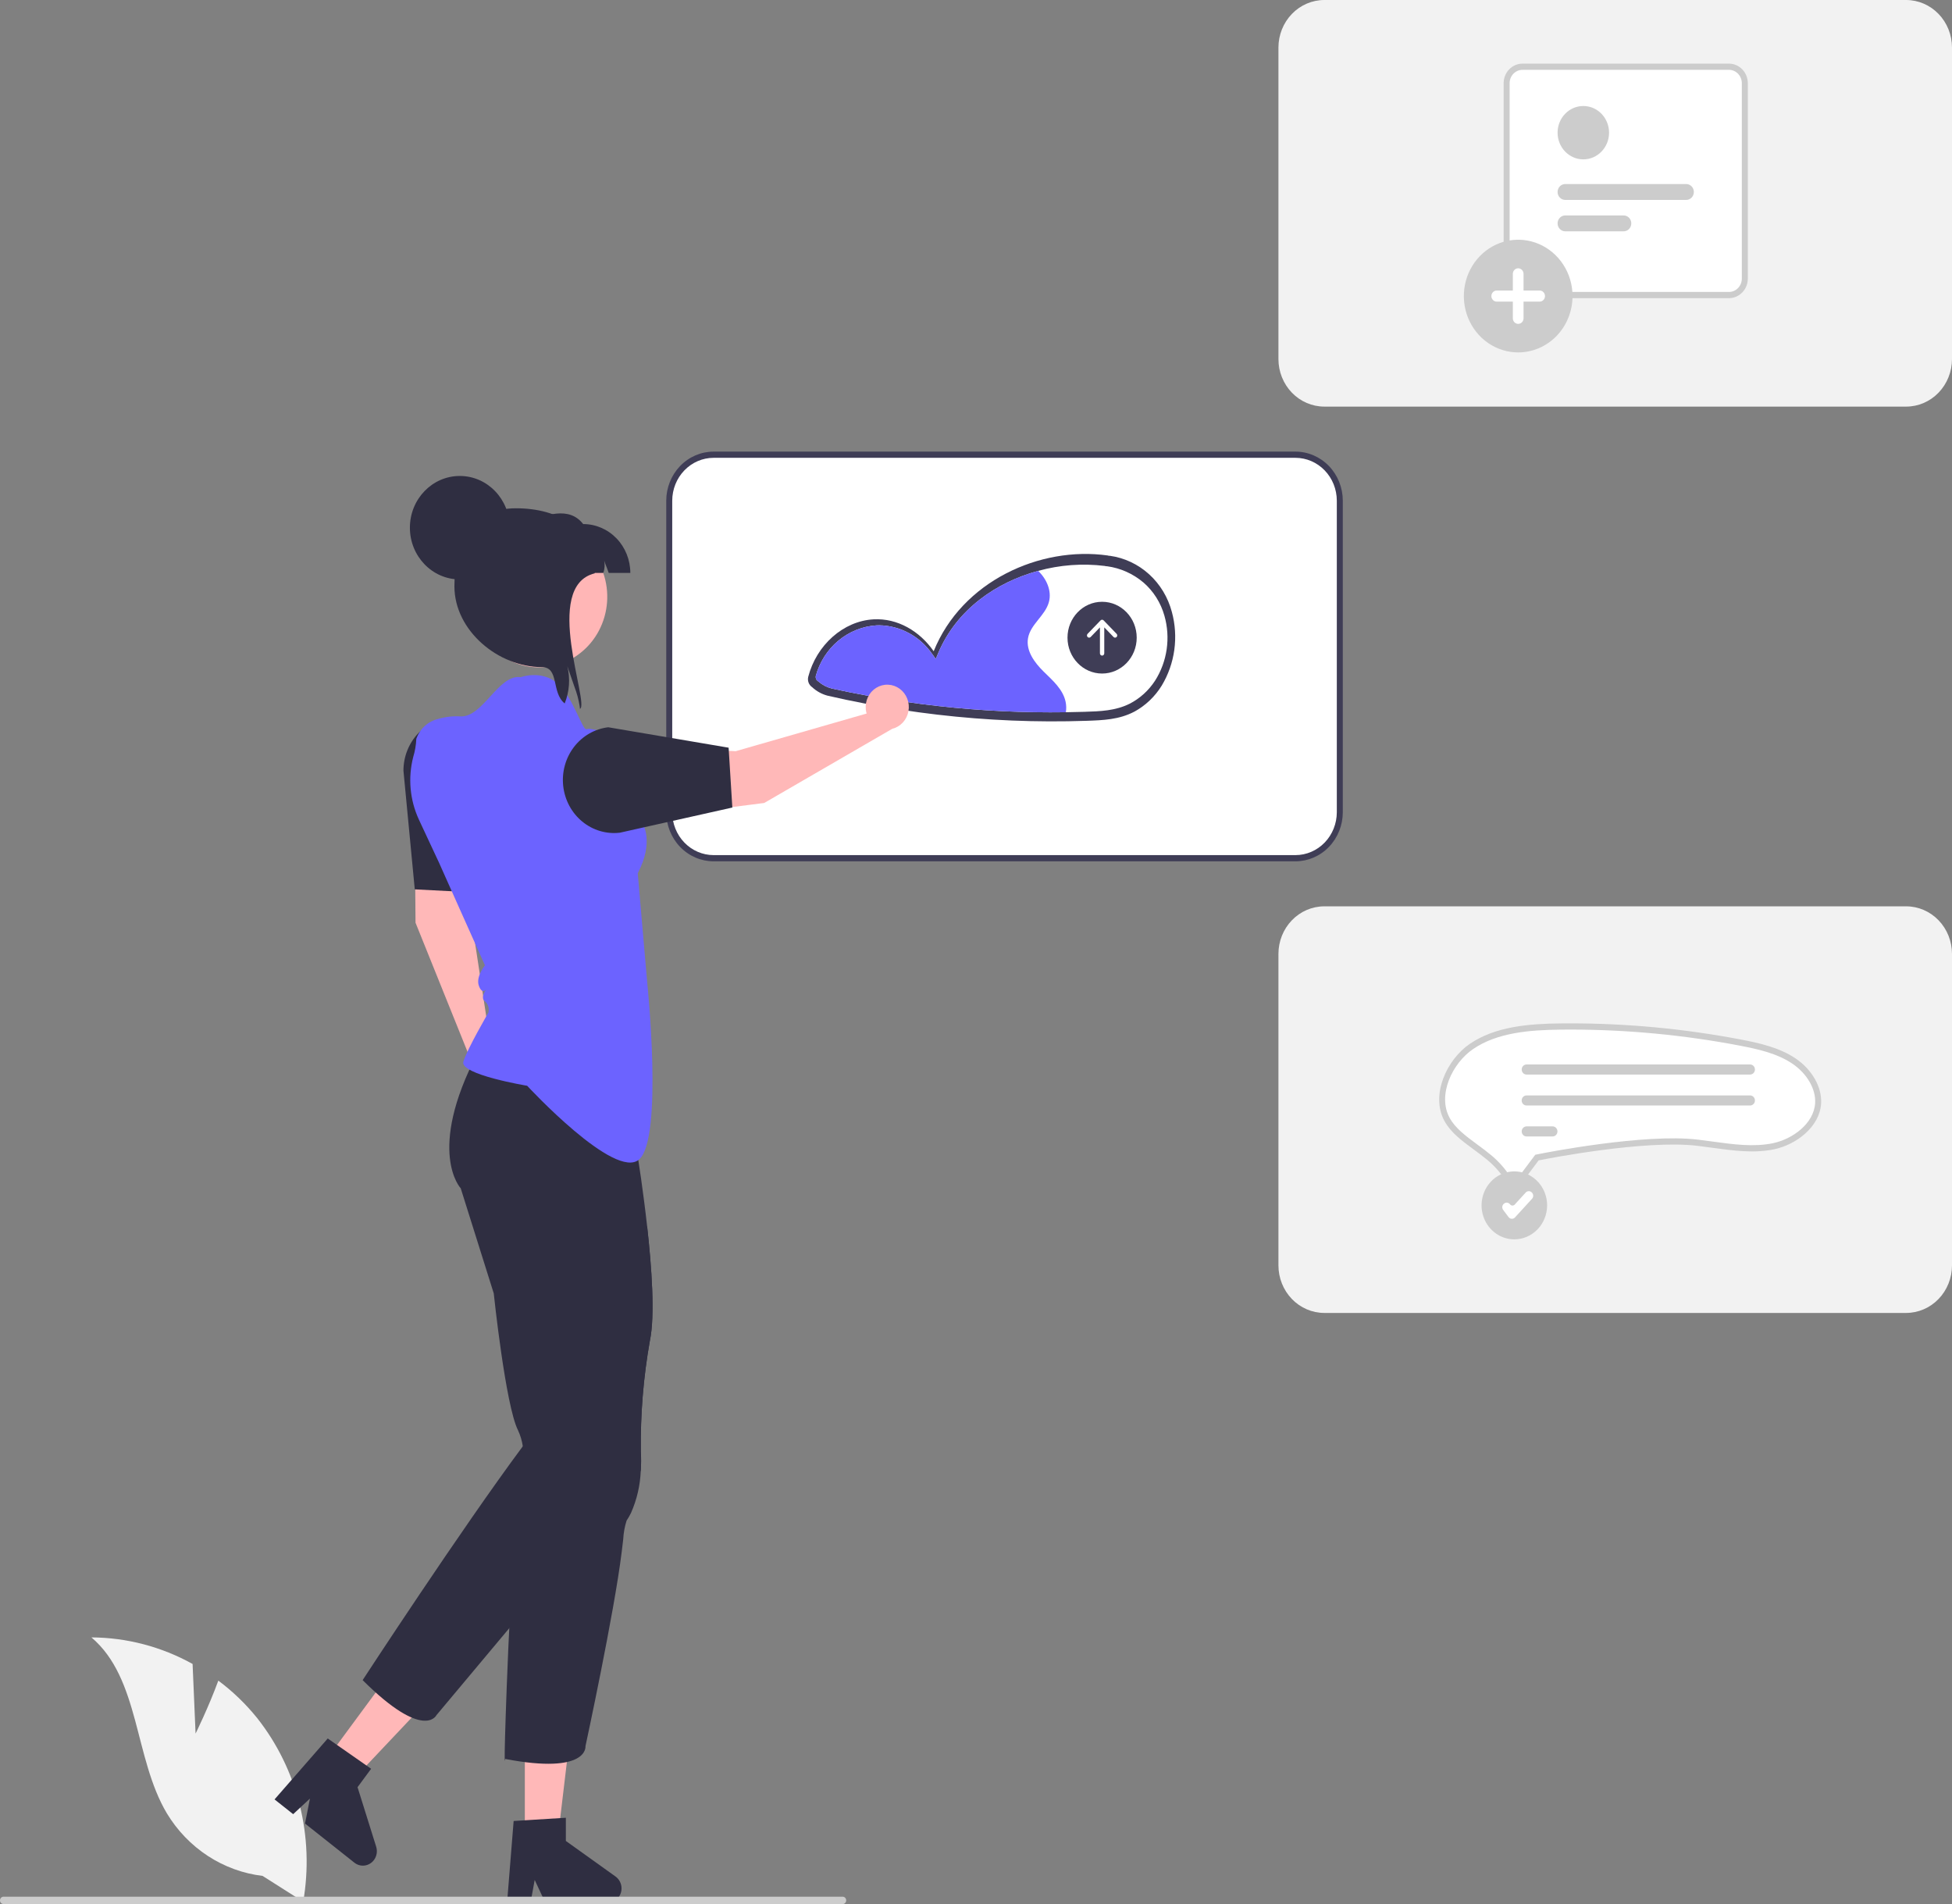 <svg width="525" height="512" viewBox="0 0 525 512" fill="none" xmlns="http://www.w3.org/2000/svg">
<rect x="0" y="0" width="525" height="512" fill="#808080" stroke="none"/>
<g clip-path="url(#clip0_2_97)">
<path d="M52.601 466.155L51.798 447.431C43.423 442.791 34.083 440.34 24.587 440.291C37.656 451.367 36.023 472.717 44.883 487.612C47.681 492.235 51.447 496.147 55.901 499.056C60.355 501.966 65.384 503.8 70.615 504.421L81.551 511.362C83.052 502.69 82.721 493.783 80.582 485.257C78.442 476.73 74.545 468.785 69.158 461.97C66.099 458.178 62.592 454.8 58.72 451.916C56.1 459.075 52.601 466.155 52.601 466.155Z" fill="#F2F2F2"/>
<path d="M348.42 122.272H191.923C185.335 122.272 179.995 127.808 179.995 134.637V218.408C179.995 225.237 185.335 230.773 191.923 230.773H348.42C355.007 230.773 360.348 225.237 360.348 218.408V134.637C360.348 127.808 355.007 122.272 348.42 122.272Z" fill="white"/>
<path d="M348.42 231.608H191.923C188.547 231.604 185.311 230.212 182.924 227.737C180.537 225.263 179.194 221.908 179.19 218.408V134.637C179.194 131.138 180.537 127.783 182.924 125.308C185.311 122.833 188.547 121.442 191.923 121.438H348.42C351.796 121.442 355.032 122.834 357.419 125.308C359.806 127.783 361.149 131.138 361.153 134.637V218.408C361.149 221.908 359.806 225.263 357.419 227.737C355.032 230.212 351.796 231.604 348.42 231.608ZM191.923 123.107C188.974 123.11 186.147 124.326 184.062 126.488C181.976 128.649 180.804 131.58 180.8 134.637V218.408C180.804 221.465 181.976 224.396 184.062 226.558C186.147 228.719 188.974 229.935 191.923 229.938H348.42C351.369 229.935 354.196 228.719 356.281 226.557C358.366 224.396 359.539 221.465 359.542 218.408V134.637C359.539 131.58 358.366 128.649 356.281 126.488C354.196 124.326 351.369 123.11 348.42 123.107H191.923Z" fill="#3F3D56"/>
<path d="M512.67 109.335H356.173C352.904 109.332 349.77 107.984 347.458 105.588C345.146 103.191 343.846 99.942 343.842 96.553V12.782C343.846 9.393 345.146 6.144 347.458 3.748C349.77 1.352 352.904 0.004 356.173 0H512.67C515.939 0.004 519.073 1.352 521.385 3.748C523.696 6.144 524.996 9.393 525 12.782V96.553C524.996 99.942 523.696 103.191 521.385 105.587C519.073 107.984 515.939 109.332 512.67 109.335Z" fill="#F2F2F2"/>
<path d="M512.67 353.045H356.173C352.904 353.041 349.769 351.693 347.458 349.297C345.146 346.901 343.846 343.651 343.842 340.262V256.492C343.846 253.103 345.146 249.854 347.458 247.457C349.77 245.061 352.904 243.713 356.173 243.71H512.67C515.939 243.713 519.073 245.061 521.385 247.458C523.696 249.854 524.996 253.103 525 256.492V340.262C524.996 343.651 523.696 346.9 521.385 349.297C519.073 351.693 515.939 353.041 512.67 353.045Z" fill="#F2F2F2"/>
<path d="M315.181 164.561C314.142 160.624 312.008 157.092 309.044 154.405C306.08 151.718 302.418 149.996 298.515 149.453C298.429 149.44 298.347 149.457 298.261 149.451C298.149 149.414 298.036 149.386 297.921 149.366C279.717 146.8 258.704 156.297 251.117 175.121C247.361 169.694 241.372 166.188 234.967 166.537C226.796 166.981 219.584 173.47 217.375 182.004C217.253 182.517 217.286 183.056 217.47 183.549C217.654 184.042 217.98 184.464 218.403 184.758C219.59 185.861 221.017 186.651 222.562 187.061C225.867 187.825 229.185 188.525 232.515 189.16C239.011 190.401 245.542 191.403 252.107 192.168C265.427 193.726 278.839 194.279 292.236 193.823C296.697 193.671 301 193.51 305.088 191.362C308.093 189.729 310.635 187.31 312.46 184.344C314.217 181.425 315.367 178.157 315.836 174.751C316.304 171.344 316.081 167.874 315.181 164.561Z" fill="#3F3D56"/>
<path d="M313.174 165.559C312.19 162.067 310.224 158.958 307.528 156.629C304.725 154.258 301.338 152.747 297.75 152.266H297.533L297.331 152.228C297.267 152.207 297.201 152.191 297.135 152.18C291.132 151.441 285.048 151.892 279.208 153.509C267.982 156.57 257.351 163.817 252.387 175.507L251.679 177.184L250.619 175.721C248.989 173.412 246.865 171.527 244.414 170.212C241.964 168.897 239.252 168.188 236.493 168.142C236.224 168.142 235.955 168.147 235.681 168.164C231.944 168.413 228.374 169.855 225.459 172.291C222.545 174.728 220.43 178.04 219.403 181.773C219.351 182.043 219.382 182.323 219.492 182.574C219.601 182.825 219.784 183.034 220.013 183.172L220.096 183.236C221.139 184.152 222.373 184.803 223.7 185.139C226.911 185.846 230.179 186.5 233.411 187.084C239.678 188.221 246.11 189.159 252.522 189.872C263.862 191.134 275.265 191.683 286.669 191.517C288.339 191.496 290.006 191.458 291.669 191.405C295.951 191.271 299.999 191.137 303.836 189.223C306.585 187.811 308.933 185.683 310.651 183.048C312.277 180.5 313.345 177.614 313.781 174.593C314.217 171.572 314.01 168.488 313.174 165.559Z" fill="white"/>
<path d="M286.669 191.517C275.265 191.683 263.862 191.134 252.522 189.872C246.11 189.159 239.678 188.221 233.411 187.084C230.179 186.5 226.911 185.846 223.7 185.139C222.373 184.803 221.139 184.152 220.096 183.236L220.013 183.172C219.784 183.034 219.601 182.825 219.492 182.574C219.382 182.323 219.351 182.043 219.403 181.773C220.43 178.04 222.545 174.728 225.459 172.291C228.374 169.855 231.944 168.413 235.681 168.164C235.955 168.147 236.224 168.142 236.493 168.142C239.252 168.188 241.964 168.897 244.414 170.212C246.865 171.527 248.989 173.412 250.619 175.721L251.679 177.184L252.387 175.507C257.351 163.817 267.982 156.57 279.208 153.509C281.473 155.632 282.931 158.885 282.103 161.903C281.105 165.564 277.155 167.847 276.493 171.589C275.888 175.003 278.246 178.176 280.671 180.567C283.096 182.952 285.904 185.348 286.607 188.735C286.795 189.65 286.816 190.594 286.669 191.517Z" fill="#6C63FF"/>
<path d="M296.416 181.113C301.556 181.113 305.723 176.794 305.723 171.465C305.723 166.137 301.556 161.817 296.416 161.817C291.276 161.817 287.109 166.137 287.109 171.465C287.109 176.794 291.276 181.113 296.416 181.113Z" fill="#3F3D56"/>
<path d="M300.317 170.436L296.827 166.818C296.773 166.762 296.709 166.718 296.639 166.687C296.568 166.657 296.492 166.641 296.416 166.641C296.34 166.641 296.264 166.657 296.193 166.687C296.123 166.718 296.059 166.762 296.005 166.818L292.514 170.436C292.46 170.492 292.417 170.558 292.388 170.632C292.359 170.705 292.343 170.783 292.343 170.863C292.343 170.942 292.358 171.02 292.387 171.094C292.417 171.167 292.46 171.233 292.514 171.29C292.568 171.346 292.632 171.39 292.703 171.42C292.773 171.451 292.849 171.466 292.925 171.466C293.002 171.466 293.078 171.45 293.148 171.42C293.219 171.389 293.283 171.345 293.337 171.289L295.834 168.7V175.686C295.834 175.846 295.896 176 296.005 176.113C296.114 176.226 296.262 176.289 296.416 176.289C296.57 176.289 296.718 176.226 296.827 176.113C296.936 176 296.998 175.846 296.998 175.686V168.7L299.495 171.289C299.604 171.401 299.752 171.464 299.906 171.464C300.06 171.463 300.207 171.4 300.316 171.287C300.425 171.174 300.486 171.021 300.486 170.862C300.487 170.702 300.426 170.549 300.317 170.436Z" fill="white"/>
<path d="M465.012 79.34H409.481C408.35 79.339 407.266 78.872 406.466 78.043C405.666 77.214 405.217 76.091 405.215 74.918V22.366C405.217 21.194 405.666 20.07 406.466 19.241C407.266 18.412 408.35 17.946 409.481 17.944H465.012C466.143 17.946 467.227 18.412 468.027 19.241C468.826 20.07 469.276 21.194 469.278 22.366V74.918C469.276 76.091 468.826 77.214 468.027 78.043C467.227 78.872 466.143 79.339 465.012 79.34Z" fill="white"/>
<path d="M465.012 80.175H409.481C408.137 80.173 406.848 79.619 405.897 78.633C404.947 77.648 404.412 76.312 404.41 74.918V22.366C404.412 20.972 404.947 19.636 405.897 18.651C406.848 17.666 408.137 17.111 409.481 17.11H465.012C466.357 17.111 467.645 17.666 468.596 18.651C469.547 19.636 470.081 20.972 470.083 22.366V74.918C470.081 76.312 469.547 77.648 468.596 78.633C467.645 79.619 466.357 80.173 465.012 80.175ZM409.481 18.779C408.564 18.78 407.684 19.158 407.035 19.831C406.387 20.503 406.022 21.415 406.021 22.366V74.918C406.022 75.869 406.387 76.781 407.035 77.454C407.684 78.126 408.564 78.504 409.481 78.505H465.012C465.93 78.504 466.809 78.126 467.458 77.454C468.107 76.781 468.472 75.869 468.473 74.918V22.366C468.472 21.415 468.107 20.503 467.458 19.831C466.809 19.158 465.93 18.78 465.012 18.779L409.481 18.779Z" fill="#CCCCCC"/>
<path d="M425.842 42.854C429.665 42.854 432.764 39.641 432.764 35.678C432.764 31.716 429.665 28.503 425.842 28.503C422.019 28.503 418.92 31.716 418.92 35.678C418.92 39.641 422.019 42.854 425.842 42.854Z" fill="#CCCCCC"/>
<path d="M453.511 53.76H420.981C420.435 53.76 419.91 53.535 419.524 53.134C419.137 52.733 418.92 52.19 418.92 51.623C418.92 51.056 419.137 50.513 419.524 50.112C419.91 49.712 420.435 49.486 420.981 49.486H453.511C454.058 49.486 454.582 49.712 454.968 50.112C455.355 50.513 455.572 51.056 455.572 51.623C455.572 52.19 455.355 52.733 454.968 53.134C454.582 53.535 454.058 53.76 453.511 53.76Z" fill="#CCCCCC"/>
<path d="M436.678 62.203H420.981C420.435 62.203 419.91 61.978 419.524 61.577C419.137 61.176 418.92 60.633 418.92 60.066C418.92 59.499 419.137 58.956 419.524 58.555C419.91 58.154 420.435 57.929 420.981 57.929H436.678C436.949 57.929 437.218 57.983 437.469 58.091C437.719 58.198 437.947 58.355 438.139 58.554C438.33 58.752 438.483 58.988 438.587 59.247C438.69 59.507 438.744 59.785 438.744 60.066C438.744 60.347 438.69 60.625 438.587 60.885C438.483 61.144 438.33 61.38 438.139 61.578C437.947 61.777 437.719 61.934 437.469 62.041C437.218 62.148 436.949 62.203 436.678 62.203Z" fill="#CCCCCC"/>
<path d="M408.323 94.763C405.433 94.763 402.607 93.875 400.203 92.21C397.8 90.546 395.926 88.179 394.82 85.411C393.714 82.642 393.425 79.596 393.989 76.657C394.553 73.719 395.944 71.019 397.988 68.9C400.032 66.781 402.637 65.338 405.472 64.754C408.307 64.169 411.246 64.469 413.916 65.616C416.587 66.763 418.869 68.704 420.475 71.196C422.081 73.687 422.939 76.617 422.939 79.613C422.939 83.631 421.399 87.485 418.658 90.326C415.917 93.167 412.199 94.763 408.323 94.763Z" fill="#CCCCCC"/>
<path d="M414.09 78.119H409.765V73.635C409.764 73.239 409.612 72.86 409.342 72.581C409.071 72.301 408.705 72.144 408.323 72.144C407.942 72.144 407.575 72.301 407.305 72.581C407.035 72.86 406.883 73.239 406.882 73.635V78.119H402.556C402.174 78.119 401.807 78.276 401.537 78.556C401.267 78.837 401.115 79.217 401.115 79.613C401.115 80.01 401.267 80.39 401.537 80.67C401.807 80.95 402.174 81.108 402.556 81.108H406.882V85.591C406.882 85.987 407.034 86.368 407.304 86.648C407.574 86.928 407.941 87.086 408.323 87.086C408.706 87.086 409.072 86.928 409.343 86.648C409.613 86.368 409.765 85.987 409.765 85.591V81.108H414.09C414.473 81.108 414.839 80.95 415.11 80.67C415.38 80.39 415.532 80.009 415.532 79.613C415.532 79.217 415.38 78.837 415.11 78.556C414.839 78.276 414.473 78.119 414.09 78.119Z" fill="white"/>
<path d="M407.353 317.921C407.323 317.921 407.294 317.92 407.265 317.919C406.921 317.906 406.586 317.808 406.287 317.631C405.988 317.455 405.735 317.207 405.548 316.907C404.153 314.745 402.44 312.821 400.472 311.207C399.28 310.22 398.035 309.302 396.831 308.414C393.725 306.125 390.8 303.969 389.177 300.989C385.636 294.493 389.805 285.444 395.761 281.386C402.442 276.835 411.229 276.121 419.729 276.028C420.612 276.018 421.496 276.013 422.381 276.013C437.696 276.019 452.98 277.468 468.043 280.341C473.052 281.299 478.295 282.473 482.508 285.321C486.696 288.152 489.241 292.61 488.993 296.679C488.631 302.618 482.556 307.057 477.025 308.217C471.753 309.322 466.276 308.575 460.478 307.784C459.198 307.61 457.875 307.429 456.566 307.273C442.342 305.568 415.621 310.821 414.49 311.046L413.369 311.268L409.017 317.073C408.821 317.338 408.569 317.552 408.281 317.699C407.992 317.846 407.674 317.922 407.353 317.921Z" fill="white"/>
<path d="M407.353 318.756L407.244 318.754C406.771 318.738 406.308 318.603 405.895 318.361C405.483 318.119 405.133 317.778 404.875 317.365C403.526 315.276 401.871 313.419 399.969 311.859C398.792 310.883 397.558 309.974 396.365 309.095C393.187 306.752 390.187 304.541 388.476 301.4C384.717 294.503 389.066 284.95 395.319 280.688C402.172 276.02 411.097 275.289 419.72 275.193C420.607 275.183 421.493 275.179 422.381 275.179C437.746 275.184 453.078 276.638 468.189 279.52C473.278 280.494 478.609 281.688 482.948 284.621C487.374 287.614 490.063 292.367 489.797 296.731C489.409 303.085 483.009 307.813 477.185 309.035C471.779 310.168 466.238 309.413 460.373 308.612C459.097 308.438 457.778 308.259 456.473 308.101C442.334 306.411 415.766 311.642 414.642 311.866L413.818 312.029L409.653 317.585C409.382 317.95 409.033 318.246 408.634 318.449C408.236 318.652 407.797 318.757 407.353 318.756ZM422.381 276.848C421.499 276.848 420.618 276.853 419.737 276.863C411.359 276.955 402.709 277.652 396.204 282.084C390.545 285.939 386.556 294.483 389.878 300.578C391.413 303.396 394.271 305.503 397.296 307.733C398.509 308.627 399.762 309.551 400.974 310.555C403.008 312.224 404.779 314.213 406.221 316.449C406.338 316.637 406.497 316.793 406.684 316.904C406.871 317.015 407.082 317.077 407.297 317.086L407.353 317.087C407.552 317.088 407.748 317.041 407.927 316.95C408.105 316.859 408.261 316.726 408.381 316.562L412.919 310.508L414.339 310.226C415.472 310.001 442.276 304.717 456.658 306.444C457.971 306.601 459.299 306.782 460.583 306.957C466.311 307.74 471.722 308.478 476.865 307.399C482.103 306.3 487.852 302.151 488.19 296.625C488.42 292.852 486.017 288.689 482.068 286.02C477.979 283.256 472.825 282.104 467.897 281.162C452.882 278.298 437.647 276.854 422.381 276.848Z" fill="#CCCCCC"/>
<path d="M470.694 288.944H410.574C410.227 288.943 409.895 288.8 409.651 288.546C409.406 288.292 409.269 287.947 409.269 287.588C409.269 287.229 409.406 286.885 409.651 286.631C409.895 286.377 410.227 286.233 410.574 286.232H470.694C471.04 286.233 471.372 286.377 471.617 286.631C471.861 286.885 471.999 287.229 471.999 287.588C471.999 287.947 471.861 288.292 471.617 288.546C471.372 288.8 471.04 288.943 470.694 288.944Z" fill="#CCCCCC"/>
<path d="M470.694 297.268H410.574C410.402 297.268 410.231 297.234 410.072 297.166C409.913 297.098 409.768 296.998 409.646 296.872C409.525 296.747 409.428 296.597 409.362 296.433C409.296 296.268 409.261 296.091 409.261 295.913C409.261 295.735 409.295 295.558 409.361 295.393C409.426 295.228 409.523 295.079 409.644 294.953C409.766 294.827 409.911 294.727 410.07 294.658C410.228 294.59 410.399 294.555 410.571 294.556H470.694C471.04 294.556 471.372 294.7 471.617 294.954C471.861 295.208 471.999 295.553 471.999 295.912C471.999 296.271 471.861 296.615 471.617 296.869C471.372 297.123 471.04 297.267 470.694 297.268Z" fill="#CCCCCC"/>
<path d="M417.58 305.591H410.574C410.227 305.59 409.895 305.446 409.651 305.192C409.406 304.938 409.269 304.594 409.269 304.235C409.269 303.875 409.406 303.531 409.651 303.277C409.895 303.023 410.227 302.879 410.574 302.879H417.58C417.926 302.879 418.258 303.023 418.503 303.277C418.747 303.531 418.885 303.875 418.885 304.235C418.885 304.594 418.747 304.938 418.503 305.192C418.258 305.446 417.926 305.59 417.58 305.591Z" fill="#CCCCCC"/>
<path d="M407.29 333.15C412.1 333.15 416 329.108 416 324.122C416 319.135 412.1 315.093 407.29 315.093C402.48 315.093 398.58 319.135 398.58 324.122C398.58 329.108 402.48 333.15 407.29 333.15Z" fill="white"/>
<path d="M407.29 333.261C405.546 333.261 403.842 332.725 402.392 331.721C400.942 330.716 399.812 329.289 399.145 327.619C398.477 325.949 398.303 324.112 398.643 322.339C398.983 320.566 399.823 318.938 401.056 317.66C402.289 316.382 403.86 315.511 405.57 315.159C407.28 314.806 409.053 314.987 410.663 315.679C412.274 316.37 413.651 317.542 414.62 319.044C415.589 320.547 416.106 322.314 416.106 324.122C416.103 326.545 415.173 328.868 413.521 330.581C411.868 332.294 409.627 333.258 407.29 333.261Z" fill="#CCCCCC"/>
<path d="M406.638 327.73C406.619 327.73 406.601 327.729 406.582 327.728C406.418 327.72 406.258 327.675 406.112 327.597C405.966 327.518 405.839 327.408 405.738 327.274L404.282 325.334C404.19 325.212 404.123 325.072 404.083 324.922C404.043 324.772 404.032 324.616 404.051 324.462C404.069 324.308 404.117 324.16 404.191 324.025C404.265 323.89 404.364 323.771 404.482 323.676L404.534 323.634C404.652 323.539 404.788 323.468 404.932 323.427C405.076 323.386 405.227 323.375 405.376 323.394C405.524 323.413 405.668 323.463 405.798 323.539C405.928 323.616 406.042 323.719 406.134 323.841C406.207 323.939 406.3 324.019 406.407 324.076C406.513 324.133 406.63 324.166 406.749 324.172C406.869 324.178 406.988 324.157 407.099 324.111C407.21 324.065 407.31 323.995 407.393 323.905L410.348 320.67C410.556 320.443 410.842 320.311 411.145 320.302C411.447 320.294 411.739 320.41 411.959 320.625L412.008 320.673C412.116 320.78 412.204 320.907 412.265 321.049C412.326 321.191 412.359 321.343 412.363 321.499C412.367 321.654 412.342 321.808 412.288 321.953C412.235 322.098 412.154 322.23 412.051 322.343L407.465 327.361C407.358 327.478 407.23 327.571 407.088 327.634C406.946 327.697 406.793 327.73 406.638 327.73Z" fill="white"/>
<path d="M132.717 279.114C132.368 279.116 132.02 279.15 131.678 279.216L125.976 241.798L131.688 205.777C132.048 203.511 131.565 201.188 130.337 199.277C129.109 197.365 127.228 196.008 125.072 195.478C122.917 194.948 120.647 195.285 118.722 196.421C116.797 197.557 115.359 199.407 114.698 201.599C112.557 208.702 111.497 216.108 111.558 223.55L111.757 248.115L126.957 285.843C127.09 286.994 127.541 288.081 128.256 288.972C128.971 289.864 129.918 290.522 130.986 290.868C132.053 291.215 133.194 291.234 134.271 290.924C135.349 290.613 136.316 289.987 137.059 289.12C137.801 288.253 138.285 287.182 138.454 286.036C138.623 284.89 138.468 283.718 138.01 282.661C137.551 281.604 136.807 280.707 135.868 280.078C134.929 279.448 133.835 279.114 132.717 279.114Z" fill="#FFB8B8"/>
<path d="M108.51 207.231C108.509 205.357 108.864 203.5 109.555 201.768C110.246 200.035 111.26 198.461 112.538 197.135C113.816 195.809 115.334 194.757 117.005 194.039C118.675 193.322 120.466 192.952 122.274 192.952C124.083 192.952 125.874 193.322 127.544 194.039C129.215 194.757 130.733 195.809 132.011 197.135C133.289 198.461 134.303 200.035 134.994 201.768C135.685 203.5 136.04 205.357 136.039 207.231L127.092 239.946L111.555 239.146L108.51 207.231Z" fill="#2F2E41"/>
<path d="M141.156 494.2L150.039 494.2L154.265 458.681L141.154 458.681L141.156 494.2Z" fill="#FFB8B8"/>
<path d="M165.538 504.58L152.189 495.023V488.789L150.675 488.881L141.159 489.473L138.147 489.657L136.432 510.973L136.376 511.682H142.681L142.809 510.973L143.808 505.515L146.36 510.973L146.69 511.682H163.405C164.4 511.68 165.354 511.27 166.059 510.541C166.763 509.813 167.161 508.825 167.165 507.793C167.165 507.161 167.018 506.538 166.734 505.978C166.451 505.418 166.041 504.939 165.538 504.58Z" fill="#2F2E41"/>
<path d="M87.878 472.974L94.937 478.565L119.1 453.003L108.683 444.751L87.878 472.974Z" fill="#FFB8B8"/>
<path d="M101.173 496.568L96.164 480.573L99.816 475.619L98.559 474.739L90.65 469.22L88.15 467.47L74.302 483.328L73.841 483.856L78.85 487.824L79.368 487.341L83.359 483.633L82.19 489.576L82.036 490.348L95.317 500.868C96.109 501.493 97.108 501.768 98.094 501.632C99.081 501.496 99.975 500.962 100.583 500.145C100.954 499.643 101.201 499.055 101.304 498.432C101.407 497.808 101.362 497.169 101.173 496.568Z" fill="#2F2E41"/>
<path d="M123.916 319.535L132.797 347.787C132.797 347.787 135.953 377.933 139.327 384.61C139.957 385.967 140.391 387.413 140.615 388.9C140.712 389.401 140.784 389.927 140.849 390.453C140.978 391.496 141.066 392.573 141.122 393.658C141.291 398.268 141.1 402.884 140.551 407.462C138.957 408.898 137.789 421.843 136.976 437.809C136.887 439.47 136.804 441.159 136.726 442.875C136.565 446.339 136.42 449.895 136.292 453.467C135.366 478.288 135.881 472.98 135.881 472.98C158.393 477.262 157.467 469.542 157.467 469.542C157.467 469.542 165.196 433.745 167.193 417.436C167.435 415.533 167.58 414.315 167.612 413.964C167.7 412.239 168.006 410.533 168.522 408.89C168.958 408.244 169.349 407.566 169.689 406.861L169.692 406.861L169.695 406.859L169.697 406.856L169.697 406.853C171.29 403.269 172.187 399.395 172.338 395.452C172.452 393.743 172.458 392.029 172.354 390.319C172.227 380.315 173.044 370.321 174.794 360.481C176.203 353.763 175.285 340.776 174.037 329.651C173.53 325.06 172.958 320.787 172.483 317.407C172.459 317.265 172.443 317.123 172.427 316.981C171.815 312.733 171.364 309.995 171.364 309.995C171.364 309.995 173.417 302.701 171.895 300.005C171.195 298.795 171.291 295.94 171.589 293.119C171.96 289.68 172.652 286.476 172.652 286.476L130.841 278.839C129.963 280.349 129.182 281.81 128.417 283.221C114.593 309.703 123.916 319.535 123.916 319.535Z" fill="#2F2E41"/>
<path d="M111.967 198.68C112.432 197.35 113.213 196.162 114.236 195.227C115.26 194.292 116.495 193.639 117.826 193.328C119.8 192.747 121.854 192.514 123.902 192.64C129.897 192.885 134.122 181.192 140.059 182.093C140.059 182.093 145.647 180.026 150.019 183.814C153.99 187.255 156.728 196.614 157.747 196.081C158.23 195.968 158.73 195.969 159.212 196.082C163.316 196.68 167.051 198.863 169.67 202.193C172.288 205.523 173.597 209.755 173.335 214.043L172.903 221.634C172.903 221.634 175.957 226.4 171.525 234.814L174.098 264.496C174.098 264.496 178.384 305.847 171.943 311.731C165.503 317.616 141.779 291.958 141.779 291.958C141.779 291.958 123.553 288.947 124.632 285.454C125.711 281.961 131.371 272.273 131.371 272.273C131.503 271.733 131.487 271.166 131.326 270.634C131.165 270.102 130.864 269.627 130.458 269.262C129.08 268.35 130.624 266.285 130.74 266.096C130.608 266.234 129.562 267.369 128.765 264.978C127.968 262.586 130.425 259.575 130.425 259.575L123.487 244.088L118.025 231.854L117.361 230.443L112.763 220.601L112.657 220.372C110.23 215.127 109.692 209.154 111.142 203.533C111.621 201.96 111.899 200.328 111.967 198.68Z" fill="#6C63FF"/>
<path d="M97.532 451.781C114.045 468.206 117.371 461.22 117.371 461.22C117.371 461.22 126.3 450.562 136.976 437.809C140.808 433.236 144.858 428.395 148.803 423.679C154.254 417.161 159.496 410.884 163.666 405.893C168.28 400.36 171.565 396.404 172.338 395.452C172.452 393.743 172.457 392.029 172.354 390.319C172.227 380.315 173.044 370.321 174.794 360.482C176.203 353.763 175.285 340.776 174.037 329.651C172.169 333.682 170.011 338.464 168.224 342.879C166.227 347.795 164.673 352.244 164.431 354.664C163.666 362.117 153.32 374.436 153.32 374.436L153.2 374.461C151.501 374.929 146.71 380.704 140.615 388.9C123.965 411.285 97.532 451.781 97.532 451.781Z" fill="#2F2E41"/>
<path d="M232.867 190.807C232.908 191.166 232.98 191.52 233.082 191.866L197.868 201.992L162.695 200.204C160.482 200.091 158.311 200.853 156.619 202.335C154.926 203.816 153.839 205.908 153.576 208.189C153.313 210.469 153.894 212.767 155.202 214.621C156.509 216.474 158.447 217.745 160.622 218.176C167.674 219.574 174.892 219.824 182.017 218.916L205.539 215.918L239.971 195.974C241.059 195.706 242.049 195.118 242.822 194.281C243.595 193.443 244.119 192.392 244.329 191.254C244.54 190.115 244.428 188.938 244.008 187.864C243.589 186.79 242.878 185.864 241.963 185.198C241.048 184.533 239.966 184.155 238.849 184.112C237.731 184.068 236.626 184.36 235.665 184.953C234.704 185.545 233.928 186.413 233.432 187.452C232.935 188.491 232.739 189.656 232.867 190.807Z" fill="#FFB8B8"/>
<path d="M166.724 223.909C164.928 224.123 163.108 223.968 161.37 223.453C159.631 222.938 158.008 222.073 156.592 220.907C155.176 219.741 153.996 218.298 153.118 216.659C152.241 215.021 151.683 213.219 151.478 211.356C151.272 209.494 151.422 207.608 151.92 205.807C152.418 204.005 153.253 202.322 154.379 200.855C155.504 199.388 156.897 198.165 158.478 197.256C160.059 196.347 161.798 195.77 163.594 195.558L195.966 201.053L196.965 217.145L166.724 223.909Z" fill="#2F2E41"/>
<path d="M161.083 169.582C159.085 173.368 155.903 176.336 152.061 177.997C148.219 179.659 143.946 179.914 139.945 178.721C135.944 177.529 132.454 174.959 130.051 171.436C127.647 167.913 126.472 163.646 126.72 159.339C126.968 155.031 128.623 150.939 131.414 147.737C134.205 144.535 137.965 142.414 142.074 141.723C146.183 141.032 150.397 141.812 154.021 143.935C157.646 146.058 160.464 149.397 162.013 153.402C162.097 153.62 162.173 153.837 162.248 154.063C163.124 156.588 163.473 159.277 163.272 161.952C163.071 164.627 162.325 167.228 161.083 169.582Z" fill="#FFB6B6"/>
<path d="M163.716 154.063C162.927 151.777 163.271 152.968 162.475 150.69C162.731 151.812 162.652 152.988 162.248 154.063H140.434V140.918C146.825 138.292 153.073 136.058 156.847 140.918C160.21 140.918 163.435 142.303 165.814 144.768C168.192 147.233 169.528 150.577 169.528 154.063H163.716Z" fill="#2F2E41"/>
<path d="M155.983 190.604C155.966 190.36 155.941 190.108 155.908 189.865C155.615 188.079 155.139 186.33 154.49 184.648C153.861 182.814 153.224 180.971 152.586 179.136C153.407 182.466 153.157 185.983 151.874 189.152C148.192 186.179 150.515 179.38 145.701 179.38C134.127 179.38 122.217 169.651 122.217 157.645C122.217 145.647 127.182 136.675 138.756 136.675C150.339 136.675 159.732 142.17 159.959 154.167C145.701 157.645 158.675 189.387 155.983 190.604Z" fill="#2F2E41"/>
<path d="M123.664 155.806C131.075 155.806 137.083 149.578 137.083 141.896C137.083 134.213 131.075 127.985 123.664 127.985C116.252 127.985 110.244 134.213 110.244 141.896C110.244 149.578 116.252 155.806 123.664 155.806Z" fill="#2F2E41"/>
<path d="M4.2428e-06 511.007C-0 511.137 0.024 511.267 0.072 511.387C0.12 511.508 0.191 511.618 0.28 511.71C0.369 511.802 0.475 511.875 0.591 511.925C0.707 511.975 0.832 512 0.958 512H226.633C226.887 512 227.131 511.895 227.31 511.709C227.49 511.523 227.591 511.27 227.591 511.007C227.591 510.743 227.49 510.491 227.31 510.304C227.131 510.118 226.887 510.014 226.633 510.014H0.958C0.832 510.013 0.707 510.039 0.591 510.088C0.475 510.138 0.369 510.211 0.28 510.304C0.191 510.396 0.12 510.506 0.072 510.626C0.024 510.747 -0 510.876 4.2428e-06 511.007Z" fill="#CCCCCC"/>
</g>
<defs>
<clipPath id="clip0_2_97">
<rect width="525" height="512" fill="white"/>
</clipPath>
</defs>
</svg>
